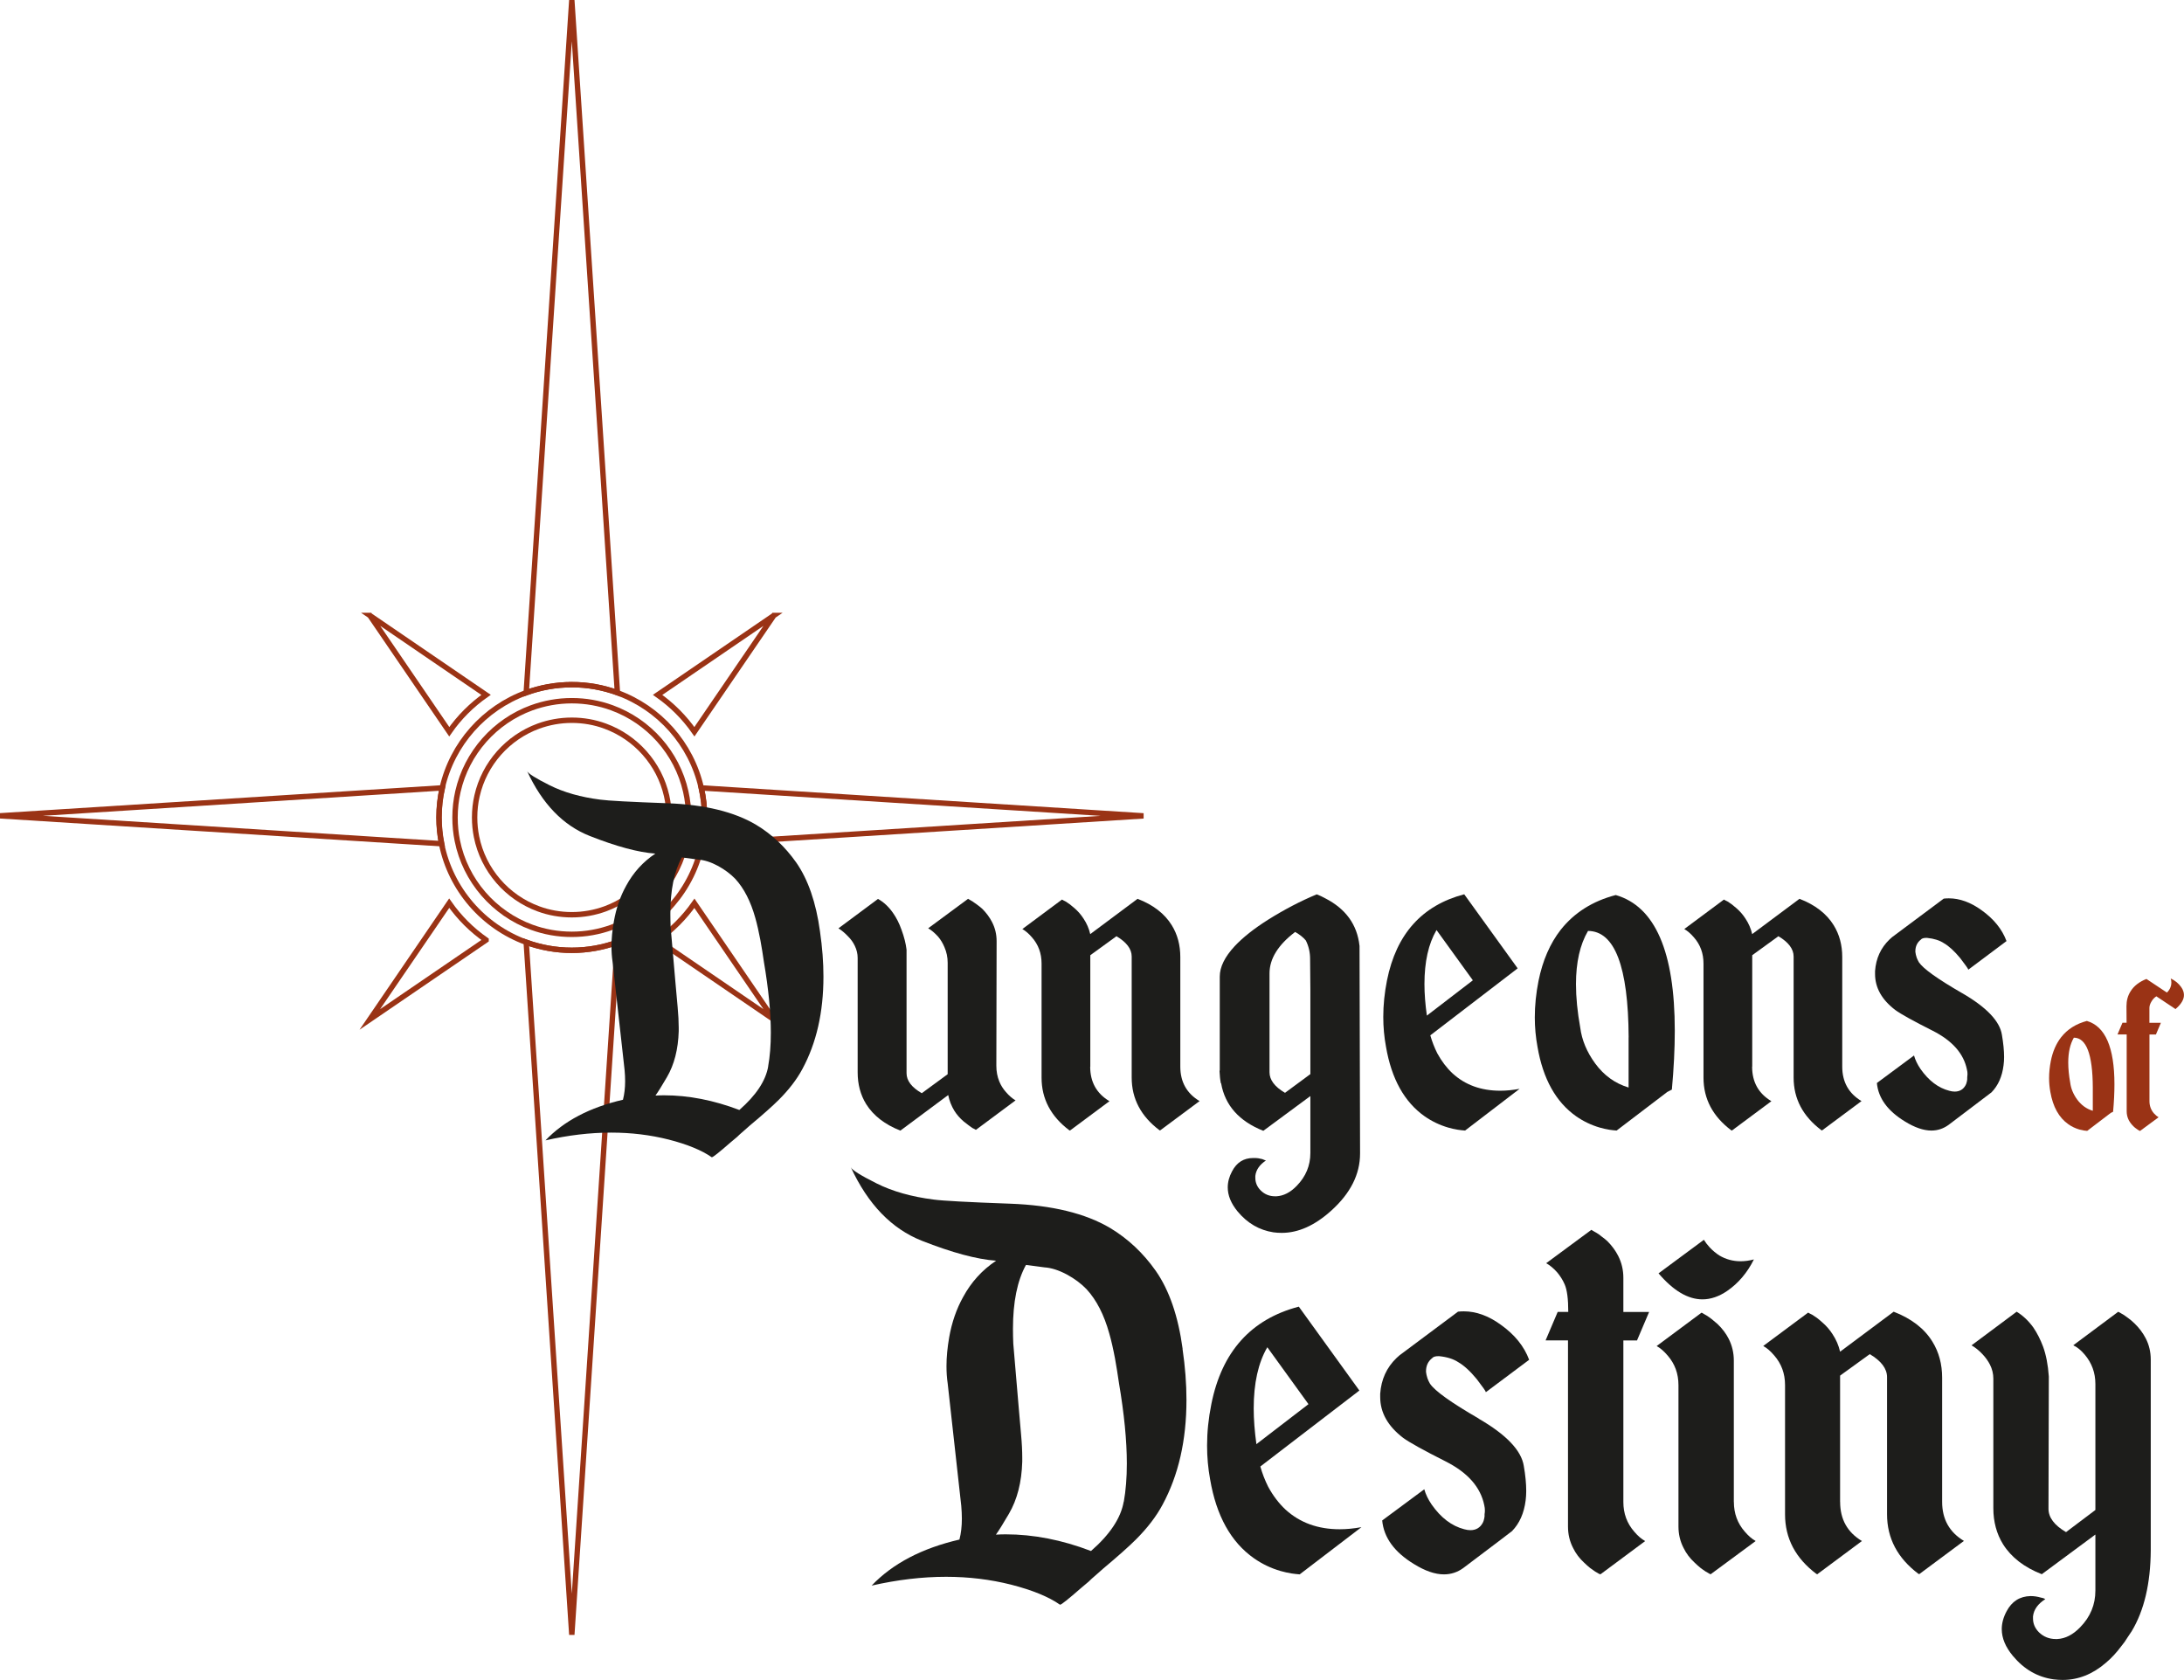 <?xml version="1.0" encoding="UTF-8"?>
<svg id="Capa_1" data-name="Capa 1" xmlns="http://www.w3.org/2000/svg" viewBox="0 0 404.71 311.3">
  <defs>
    <style>
      .cls-1 {
        fill: #1d1d1b;
      }

      .cls-2 {
        fill: #9a3315;
      }

      .cls-3 {
        fill: none;
        stroke: #9a3315;
        stroke-miterlimit: 10;
      }
    </style>
  </defs>
  <path class="cls-3" d="M130.57,151.48c0,1.66-.17,3.29-.48,4.86-1.7,8.46-7.73,15.35-15.69,18.26-2.63.96-5.48,1.49-8.45,1.49s-5.81-.53-8.45-1.49c-7.95-2.91-13.98-9.8-15.68-18.26-.31-1.57-.48-3.2-.48-4.86,0-1.89.21-3.72.61-5.49,1.86-8.17,7.79-14.8,15.55-17.63,2.63-.96,5.48-1.49,8.45-1.49s5.81.53,8.45,1.49c7.76,2.83,13.7,9.46,15.55,17.64.4,1.77.61,3.6.61,5.48Z"/>
  <path class="cls-3" d="M127.61,151.48c0,1.46-.15,2.89-.42,4.28-1.49,7.44-6.8,13.5-13.8,16.06-2.32.84-4.82,1.31-7.43,1.31s-5.11-.46-7.43-1.31c-6.99-2.56-12.3-8.62-13.79-16.06-.28-1.38-.42-2.81-.42-4.28,0-1.66.19-3.27.54-4.82,1.64-7.19,6.85-13.02,13.67-15.51,2.32-.84,4.82-1.31,7.43-1.31s5.11.46,7.43,1.31c6.82,2.49,12.05,8.32,13.68,15.51.35,1.55.54,3.17.54,4.82Z"/>
  <path class="cls-3" d="M123.98,151.48c0,1.22-.12,2.41-.35,3.56-1.24,6.2-5.66,11.24-11.49,13.37-1.93.7-4.01,1.09-6.18,1.09s-4.26-.38-6.18-1.09c-5.82-2.13-10.24-7.18-11.48-13.37-.23-1.15-.35-2.34-.35-3.56,0-1.38.15-2.72.45-4.02,1.36-5.98,5.71-10.84,11.38-12.91,1.93-.7,4.01-1.09,6.18-1.09s4.26.38,6.18,1.09c5.68,2.08,10.03,6.93,11.39,12.92.29,1.29.45,2.64.45,4.01Z"/>
  <path class="cls-3" d="M105.96,176.09c2.97,0,5.81-.53,8.45-1.49l-8.45,128.32-8.45-128.32c2.63.96,5.48,1.49,8.45,1.49Z"/>
  <path class="cls-3" d="M105.96,126.87c-2.97,0-5.81.53-8.45,1.49L105.96.03l8.45,128.32c-2.63-.96-5.48-1.49-8.45-1.49Z"/>
  <path class="cls-3" d="M81.97,145.99c-.4,1.77-.61,3.6-.61,5.49,0,1.66.17,3.29.48,4.86L.03,151.17l81.93-5.18Z"/>
  <path class="cls-3" d="M130.09,156.34c.31-1.57.48-3.2.48-4.86,0-1.88-.21-3.71-.61-5.48l81.93,5.18-81.8,5.17Z"/>
  <path class="cls-3" d="M90.07,174.19l-21.54,14.71,14.71-21.54c1.86,2.66,4.17,4.97,6.83,6.82Z"/>
  <path class="cls-3" d="M143.39,114.05l-14.71,21.54c-1.86-2.66-4.17-4.97-6.82-6.83l21.54-14.71Z"/>
  <path class="cls-3" d="M68.53,114.05l21.54,14.71c-2.66,1.86-4.97,4.17-6.82,6.83l-14.71-21.54Z"/>
  <path class="cls-3" d="M143.39,188.91l-21.54-14.71c2.66-1.85,4.97-4.17,6.83-6.82l14.71,21.54Z"/>
  <g>
    <path class="cls-1" d="M151.95,172.6c.43,2.94.64,5.73.64,8.37,0,6.6-1.3,12.31-3.91,17.13-1.02,1.91-2.48,3.81-4.36,5.69-1.16,1.16-2.94,2.74-5.35,4.75-.07.07-.5.45-1.29,1.14-.43.36-.79.69-1.09.99l-1.24,1.04c-2.08,1.82-3.22,2.72-3.42,2.72h-.05c-1.85-1.29-4.51-2.38-7.97-3.27-3.4-.86-6.95-1.29-10.65-1.29-3.9,0-7.96.48-12.18,1.44,3.43-3.6,8.22-6.11,14.36-7.53.26-1.02.4-2.16.4-3.42,0-.66-.03-1.35-.1-2.08l-2.23-20.06c-.13-.89-.2-1.83-.2-2.82,0-1.45.15-3.02.45-4.7.43-2.44,1.19-4.64,2.28-6.59,1.32-2.44,3.12-4.42,5.4-5.94-3.17-.23-7.22-1.32-12.16-3.27-4.94-1.95-8.81-5.96-11.61-12.03.2.46,1.6,1.35,4.21,2.65,2.61,1.3,5.73,2.19,9.36,2.65,1.42.2,5.57.42,12.45.67,6.88.25,12.36,1.58,16.42,3.99,2.91,1.75,5.38,4.08,7.43,6.98,2.21,3.17,3.68,7.43,4.41,12.78ZM142.34,197.61c.33-1.82.5-3.9.5-6.24,0-3.73-.43-8.12-1.29-13.17l-.3-1.98-.35-2.03c-.3-1.58-.61-2.95-.94-4.11-.86-3.07-2.1-5.48-3.71-7.23-.86-.89-1.91-1.68-3.17-2.38-1.35-.73-2.59-1.12-3.71-1.19l-3.02-.4c-1.42,2.58-2.13,6.06-2.13,10.45,0,.79.02,1.6.05,2.43l.45,5.2.45,5.2.2,2.23.2,2.23c.13,1.42.2,2.69.2,3.81v.64c-.1,3.37-.83,6.21-2.18,8.52-.92,1.58-1.63,2.72-2.13,3.42.53-.03,1.06-.05,1.58-.05,4.56,0,9.21.91,13.96,2.72,3.1-2.71,4.89-5.4,5.35-8.07Z"/>
    <path class="cls-1" d="M184.63,197.51c0,1.02.18,1.98.54,2.87.3.73.71,1.39,1.24,1.98.59.69,1.19,1.2,1.78,1.54l-7.33,5.45h-.05l-.15-.1-.2-.1-.3-.15-.69-.5-.89-.69c-.69-.59-1.27-1.25-1.73-1.98-.56-.92-.94-1.9-1.14-2.92l-8.86,6.59c-2.87-1.12-4.99-2.76-6.34-4.9-1.06-1.72-1.58-3.68-1.58-5.89v-21.19c0-.79-.18-1.55-.54-2.28-.3-.63-.71-1.2-1.24-1.73-.59-.63-1.19-1.12-1.78-1.49l7.33-5.45c1.06.59,1.98,1.45,2.77,2.58.63.89,1.16,1.93,1.58,3.12.5,1.35.81,2.59.94,3.71v22.88c0,1.39.94,2.62,2.82,3.71l4.8-3.52v-20.65c0-1.02-.2-1.98-.59-2.87-.3-.73-.69-1.39-1.19-1.98-.63-.69-1.24-1.2-1.83-1.54l7.38-5.45h.05l.05.05.1.05.25.15.35.2c.3.2.58.4.84.59.36.26.69.53.99.79.76.76,1.37,1.58,1.83,2.48.56,1.09.84,2.26.84,3.52,0,1.42-.02,9.13-.05,23.13Z"/>
    <path class="cls-1" d="M202.02,197.66c0,2.84,1.19,4.97,3.57,6.39l-7.33,5.45-.05-.05h-.05c-3.43-2.58-5.15-5.83-5.15-9.76v-21.15c0-1.88-.59-3.5-1.78-4.85-.59-.69-1.19-1.2-1.78-1.54l7.33-5.45h.05l.15.1.2.1.3.15c.23.17.48.33.74.5.3.23.58.46.84.69.69.59,1.27,1.26,1.73,1.98.59.89,1.01,1.85,1.24,2.87l8.77-6.54c2.91,1.12,5.02,2.76,6.34,4.9,1.06,1.72,1.58,3.68,1.58,5.89v20.3c0,2.84,1.19,4.97,3.57,6.39l-7.33,5.45-.05-.05h-.05c-3.43-2.58-5.15-5.83-5.15-9.76v-22.43c0-1.39-.94-2.64-2.82-3.76l-4.85,3.52v20.65Z"/>
    <path class="cls-1" d="M251.93,175.22c0,.13.02,6.5.05,19.11.03,12.61.05,19.08.05,19.41,0,3.86-1.78,7.39-5.35,10.6-3.04,2.74-6.09,4.11-9.16,4.11-.53,0-1.04-.03-1.54-.1-2.61-.4-4.82-1.68-6.64-3.86-1.22-1.49-1.83-2.97-1.83-4.46,0-.99.26-1.98.79-2.97.86-1.65,2.16-2.48,3.91-2.48h.3c.46,0,.92.07,1.39.2l.5.2.15.05h.05c-1.19.79-1.85,1.75-1.98,2.87v.35c0,.89.33,1.67.99,2.33.73.73,1.62,1.09,2.67,1.09h.25c1.32-.07,2.58-.71,3.76-1.93,1.68-1.72,2.53-3.75,2.53-6.09v-10.55l-8.72,6.44c-4.49-1.78-7.1-4.72-7.82-8.81h-.05c-.13-.66-.21-1.44-.25-2.33h.05v-17.43c0-1.78.92-3.66,2.77-5.65,1.52-1.62,3.58-3.25,6.19-4.9,3-1.88,6.01-3.45,9.01-4.7.53.2,1.06.45,1.58.74,3.8,1.95,5.91,4.87,6.34,8.77ZM242.82,199.04v-15.7c-.03-2.24-.05-4.13-.05-5.65,0-1.22-.26-2.36-.79-3.42-.46-.56-1.12-1.09-1.98-1.58-3.17,2.41-4.75,4.97-4.75,7.68v18.32c0,1.42.96,2.69,2.87,3.81l4.7-3.47Z"/>
    <path class="cls-1" d="M265.05,191.86c.33,1.16.76,2.26,1.29,3.32.79,1.45,1.73,2.69,2.82,3.71,2.34,2.15,5.3,3.22,8.86,3.22,1.12,0,2.31-.12,3.57-.35l-10.1,7.73c-.43-.03-.87-.08-1.34-.15-.59-.1-1.19-.23-1.78-.4-1.58-.46-3.04-1.16-4.36-2.08-3.76-2.64-6.16-6.95-7.18-12.92-.33-1.78-.5-3.61-.5-5.5,0-2.21.23-4.47.69-6.78,1.72-8.58,6.49-13.9,14.31-15.95l9.9,13.72-.25.2-15.95,12.23ZM266.19,172.35c-1.49,2.54-2.23,5.88-2.23,10,0,1.78.15,3.73.45,5.84l8.52-6.54-6.73-9.31Z"/>
    <path class="cls-1" d="M308.93,202.36l-9.36,7.13c-.43-.03-.87-.08-1.34-.15-.59-.1-1.19-.23-1.78-.4-1.58-.46-3.04-1.16-4.36-2.08-3.76-2.64-6.16-6.93-7.18-12.88-.33-1.78-.5-3.6-.5-5.45,0-2.21.23-4.47.69-6.78.76-3.76,2.13-6.92,4.11-9.46,2.51-3.17,5.91-5.32,10.2-6.44,7.3,2.11,10.94,10.5,10.94,25.16,0,3.33-.18,6.97-.54,10.89l-.89.45ZM301.8,192.21c-.07-13.11-2.58-19.68-7.53-19.71-1.49,2.54-2.23,5.83-2.23,9.85,0,2.44.26,5.13.79,8.07.3,2.31,1.22,4.52,2.77,6.64,1.62,2.21,3.68,3.7,6.19,4.46v-9.31Z"/>
    <path class="cls-1" d="M324.68,197.66c0,2.84,1.19,4.97,3.57,6.39l-7.33,5.45-.05-.05h-.05c-3.43-2.58-5.15-5.83-5.15-9.76v-21.15c0-1.88-.59-3.5-1.78-4.85-.59-.69-1.19-1.2-1.78-1.54l7.33-5.45h.05l.15.1.2.1.3.15c.23.17.48.33.74.5.3.23.58.46.84.69.69.59,1.27,1.26,1.73,1.98.59.89,1.01,1.85,1.24,2.87l8.77-6.54c2.91,1.12,5.02,2.76,6.34,4.9,1.06,1.72,1.58,3.68,1.58,5.89v20.3c0,2.84,1.19,4.97,3.57,6.39l-7.33,5.45-.05-.05h-.05c-3.43-2.58-5.15-5.83-5.15-9.76v-22.43c0-1.39-.94-2.64-2.82-3.76l-4.85,3.52v20.65Z"/>
    <path class="cls-1" d="M363.57,184.01c4.54,2.62,7.01,5.21,7.4,7.75.26,1.52.4,2.89.4,4.11,0,.53-.03,1.04-.1,1.54-.26,2.08-1.01,3.75-2.23,5-.2.17-2.86,2.18-7.97,6.04-.96.69-2.01,1.04-3.17,1.04-1.45,0-3.09-.56-4.9-1.68-3.2-1.95-4.94-4.32-5.2-7.13l6.88-5.1c.23.83.63,1.65,1.19,2.48,1.52,2.18,3.3,3.53,5.35,4.06.36.1.69.15.99.15.92,0,1.6-.4,2.03-1.19.1-.17.18-.41.25-.74l.05-.35v-.35c.03-.2.05-.4.05-.59,0-.3-.03-.58-.1-.84-.59-2.97-2.71-5.37-6.34-7.21-3.63-1.83-5.94-3.11-6.93-3.84-2.51-1.91-3.76-4.14-3.76-6.69v-.54c.17-2.34,1.06-4.29,2.67-5.84l.5-.45,9.56-7.13c.3-.03.61-.05.94-.05,2.01,0,4.03.73,6.04,2.18,2.28,1.62,3.83,3.53,4.65,5.74l-7.08,5.3c0-.13-.5-.84-1.49-2.13-1.09-1.32-2.1-2.24-3.02-2.77-.79-.53-1.83-.86-3.12-.99h-.2c-.36,0-.64.07-.84.2l-.1.1c-.69.53-1.04,1.26-1.04,2.18v.1c.03.33.12.69.25,1.09.1.26.23.54.4.84.79,1.19,3.46,3.1,8,5.72Z"/>
  </g>
  <g>
    <path class="cls-2" d="M391.14,206.22l-4.37,3.33c-.2-.02-.41-.04-.62-.07-.28-.05-.55-.11-.83-.18-.74-.22-1.42-.54-2.03-.97-1.76-1.23-2.87-3.24-3.35-6.01-.15-.83-.23-1.68-.23-2.54,0-1.03.11-2.09.32-3.17.35-1.76.99-3.23,1.92-4.42,1.17-1.48,2.76-2.48,4.76-3.01,3.41.99,5.11,4.9,5.11,11.74,0,1.56-.08,3.25-.25,5.09l-.42.21ZM387.81,201.48c-.03-6.12-1.2-9.19-3.51-9.2-.69,1.19-1.04,2.72-1.04,4.6,0,1.14.12,2.4.37,3.77.14,1.08.57,2.11,1.29,3.1.76,1.03,1.72,1.73,2.89,2.08v-4.35Z"/>
    <path class="cls-2" d="M394.08,191.68h-1.69l.92-2.17h.76l-.02-3.07c0-1.03.25-1.95.76-2.75.62-1,1.6-1.76,2.94-2.29l3.79,2.52c.31-.29.53-.62.67-.99.11-.26.16-.55.16-.86,0-.25-.04-.5-.12-.76.82.39,1.46.92,1.94,1.6.34.48.51.96.51,1.46,0,.11,0,.22-.02.32-.12.77-.65,1.54-1.57,2.31l-.05-.07-3.47-2.31c-.35.22-.66.53-.9.95-.26.42-.39.82-.39,1.2v2.75h2.13l-.92,2.17h-1.2v12.35c0,.88.28,1.63.83,2.27.29.32.58.56.86.72l-3.44,2.54-.02-.02h-.02l-.05-.02-.12-.07-.16-.09c-.14-.09-.27-.18-.39-.28-.17-.12-.32-.25-.46-.39-.35-.34-.64-.72-.86-1.13-.26-.51-.39-1.06-.39-1.64v-14.22Z"/>
  </g>
  <g>
    <path class="cls-1" d="M219.13,249.93c.49,3.33.73,6.49.73,9.48,0,7.48-1.48,13.95-4.43,19.41-1.16,2.17-2.81,4.32-4.94,6.45-1.31,1.31-3.33,3.1-6.06,5.39-.07.07-.56.5-1.46,1.29-.49.41-.9.79-1.23,1.12l-1.4,1.18c-2.36,2.06-3.65,3.09-3.87,3.09h-.06c-2.09-1.46-5.11-2.69-9.03-3.7-3.85-.97-7.87-1.46-12.06-1.46-4.41,0-9.01.54-13.8,1.63,3.89-4.08,9.31-6.92,16.27-8.53.3-1.16.45-2.45.45-3.87,0-.75-.04-1.53-.11-2.36l-2.52-22.72c-.15-1.01-.22-2.08-.22-3.2,0-1.65.17-3.42.5-5.33.49-2.77,1.35-5.25,2.58-7.46,1.5-2.77,3.53-5.01,6.12-6.73-3.59-.26-8.18-1.5-13.77-3.7-5.59-2.21-9.98-6.75-13.16-13.63.22.52,1.81,1.52,4.77,3,2.95,1.48,6.49,2.48,10.6,3,1.61.22,6.31.48,14.11.76,7.8.28,14,1.79,18.6,4.52,3.29,1.98,6.1,4.62,8.42,7.91,2.51,3.59,4.17,8.42,4.99,14.47ZM208.25,278.26c.37-2.06.56-4.41.56-7.07,0-4.23-.49-9.2-1.46-14.92l-.34-2.24-.39-2.3c-.34-1.8-.69-3.35-1.07-4.66-.97-3.48-2.38-6.21-4.21-8.19-.97-1.01-2.17-1.91-3.59-2.69-1.53-.82-2.94-1.27-4.21-1.35l-3.42-.45c-1.61,2.92-2.41,6.86-2.41,11.84,0,.9.02,1.81.06,2.75l.5,5.89.5,5.89.22,2.52.22,2.52c.15,1.61.22,3.05.22,4.32v.73c-.11,3.82-.94,7.03-2.47,9.65-1.05,1.8-1.85,3.09-2.41,3.87.6-.04,1.2-.06,1.8-.06,5.16,0,10.44,1.03,15.82,3.09,3.52-3.07,5.54-6.12,6.06-9.14Z"/>
    <path class="cls-1" d="M233.55,271.75c.37,1.31.86,2.56,1.46,3.76.9,1.65,1.96,3.05,3.2,4.21,2.66,2.43,6,3.65,10.04,3.65,1.27,0,2.62-.13,4.04-.39l-11.45,8.75c-.49-.04-.99-.09-1.51-.17-.67-.11-1.35-.26-2.02-.45-1.8-.52-3.44-1.31-4.94-2.36-4.26-2.99-6.98-7.87-8.13-14.64-.37-2.02-.56-4.1-.56-6.23,0-2.51.26-5.07.79-7.69,1.94-9.72,7.35-15.75,16.21-18.07l11.22,15.54-.28.22-18.07,13.86ZM234.84,249.65c-1.68,2.88-2.52,6.66-2.52,11.33,0,2.02.17,4.23.5,6.62l9.65-7.41-7.63-10.55Z"/>
    <path class="cls-1" d="M273.98,262.86c5.14,2.97,7.94,5.9,8.39,8.78.3,1.72.45,3.27.45,4.66,0,.6-.04,1.18-.11,1.74-.3,2.36-1.14,4.25-2.52,5.67-.22.19-3.24,2.47-9.03,6.84-1.08.79-2.28,1.18-3.59,1.18-1.65,0-3.5-.64-5.55-1.91-3.63-2.21-5.59-4.9-5.89-8.08l7.8-5.78c.26.94.71,1.87,1.35,2.81,1.72,2.47,3.74,4,6.06,4.6.41.11.79.17,1.12.17,1.05,0,1.81-.45,2.3-1.35.11-.19.21-.47.28-.84l.06-.39v-.39c.04-.22.06-.45.06-.67,0-.34-.04-.65-.11-.95-.67-3.37-3.07-6.09-7.18-8.16s-6.73-3.53-7.85-4.35c-2.84-2.17-4.26-4.69-4.26-7.57v-.62c.19-2.66,1.2-4.86,3.03-6.62l.56-.5,10.83-8.08c.34-.04.69-.06,1.07-.06,2.28,0,4.56.82,6.84,2.47,2.58,1.83,4.34,4,5.27,6.51l-8.02,6c0-.15-.56-.95-1.68-2.41-1.23-1.5-2.38-2.54-3.42-3.14-.9-.6-2.08-.97-3.53-1.12h-.22c-.41,0-.73.08-.95.22l-.11.11c-.79.6-1.18,1.42-1.18,2.47v.11c.04.37.13.79.28,1.23.11.3.26.62.45.95.9,1.35,3.92,3.51,9.06,6.48Z"/>
    <path class="cls-1" d="M300.82,248.36v29.96c0,2.13.67,3.96,2.02,5.5.67.79,1.35,1.37,2.02,1.74l-8.3,6.17-.06-.06h-.11l-.11-.06-.28-.17-.39-.22c-.3-.22-.62-.45-.95-.67-.37-.3-.73-.62-1.07-.95-.9-.82-1.59-1.74-2.08-2.75-.64-1.23-.95-2.56-.95-3.98v-34.5h-4.15l2.24-5.27h1.96c0-2.39-.22-4.1-.67-5.11-.34-.79-.8-1.53-1.4-2.24-.67-.75-1.35-1.31-2.02-1.68l8.36-6.17h.06l.06.06.11.06.28.17.39.22c.34.19.65.41.95.67.37.26.75.56,1.12.9.86.86,1.53,1.78,2.02,2.75.64,1.27.95,2.62.95,4.04v6.34h4.77l-2.24,5.27h-2.52Z"/>
    <path class="cls-1" d="M321.3,278.31c0,2.13.67,3.96,2.02,5.5.67.79,1.35,1.37,2.02,1.74l-8.36,6.17-.06-.06h-.06l-.11-.06-.28-.17-.39-.22c-.34-.22-.65-.45-.95-.67-.37-.3-.73-.62-1.07-.95-.9-.82-1.59-1.74-2.08-2.75-.64-1.23-.95-2.56-.95-3.98v-26.2c0-2.13-.67-3.96-2.02-5.5-.67-.79-1.35-1.37-2.02-1.74l8.3-6.17h.06l.11.06.11.06.28.17.39.22c.3.19.62.41.95.67.37.3.73.6,1.07.9.9.86,1.59,1.78,2.08,2.75.64,1.27.95,2.62.95,4.04v26.2ZM315.74,229.73c.3.49.65.95,1.07,1.4.56.6,1.16,1.1,1.8,1.51,1.2.71,2.51,1.07,3.93,1.07.79,0,1.61-.11,2.47-.34-1.23,2.47-2.88,4.41-4.94,5.83-1.53,1.05-3.07,1.57-4.6,1.57-2.69,0-5.4-1.61-8.13-4.82l8.42-6.23Z"/>
    <path class="cls-1" d="M340.99,278.31c0,3.22,1.35,5.63,4.04,7.24l-8.3,6.17-.06-.06h-.06c-3.89-2.92-5.83-6.6-5.83-11.05v-23.96c0-2.13-.67-3.96-2.02-5.5-.67-.79-1.35-1.37-2.02-1.74l8.3-6.17h.06l.17.11.22.11.34.17c.26.19.54.37.84.56.34.26.65.52.95.79.79.67,1.44,1.42,1.96,2.24.67,1.01,1.14,2.1,1.4,3.25l9.93-7.41c3.29,1.27,5.69,3.12,7.18,5.55,1.2,1.94,1.8,4.17,1.8,6.68v23c0,3.22,1.35,5.63,4.04,7.24l-8.3,6.17-.06-.06h-.06c-3.89-2.92-5.83-6.6-5.83-11.05v-25.41c0-1.57-1.07-2.99-3.2-4.26l-5.5,3.98v23.39Z"/>
    <path class="cls-1" d="M392.55,243.08l.06.06h.06l.11.06.28.17.39.22c.34.22.65.45.95.67.41.3.79.62,1.12.95.86.82,1.55,1.74,2.08,2.75.64,1.23.95,2.56.95,3.98v35.34c-.04,6.13-1.22,11.13-3.53,14.98l-.79,1.18c-.34.56-.69,1.07-1.07,1.51-.94,1.27-1.93,2.34-2.97,3.2-2.43,2.09-5.09,3.14-7.97,3.14-.56,0-1.12-.04-1.68-.11-2.95-.41-5.46-1.85-7.52-4.32-1.38-1.65-2.08-3.31-2.08-4.99,0-1.08.3-2.19.9-3.31.97-1.83,2.45-2.77,4.43-2.81.64,0,1.27.09,1.91.28.22.04.43.09.62.17l.17.11h.06c-1.38.86-2.15,1.93-2.3,3.2v.39c0,.97.37,1.83,1.12,2.58.86.82,1.89,1.23,3.09,1.23h.28c1.5-.07,2.92-.8,4.26-2.19,1.87-1.91,2.81-4.17,2.81-6.79v-10.38l-9.93,7.35c-3.25-1.27-5.65-3.12-7.18-5.55-1.2-1.94-1.8-4.17-1.8-6.68v-24.01c0-.9-.21-1.76-.62-2.58-.34-.67-.8-1.33-1.4-1.96-.67-.71-1.35-1.25-2.02-1.63l8.36-6.23c1.16.71,2.19,1.68,3.09,2.92.71,1.05,1.31,2.23,1.8,3.53.56,1.53.92,3.39,1.07,5.55l-.06,24.52c0,1.61,1.08,3.05,3.25,4.32l5.44-4.1v-23.34c0-2.09-.67-3.93-2.02-5.5-.67-.79-1.37-1.35-2.08-1.68l8.36-6.23Z"/>
  </g>
</svg>